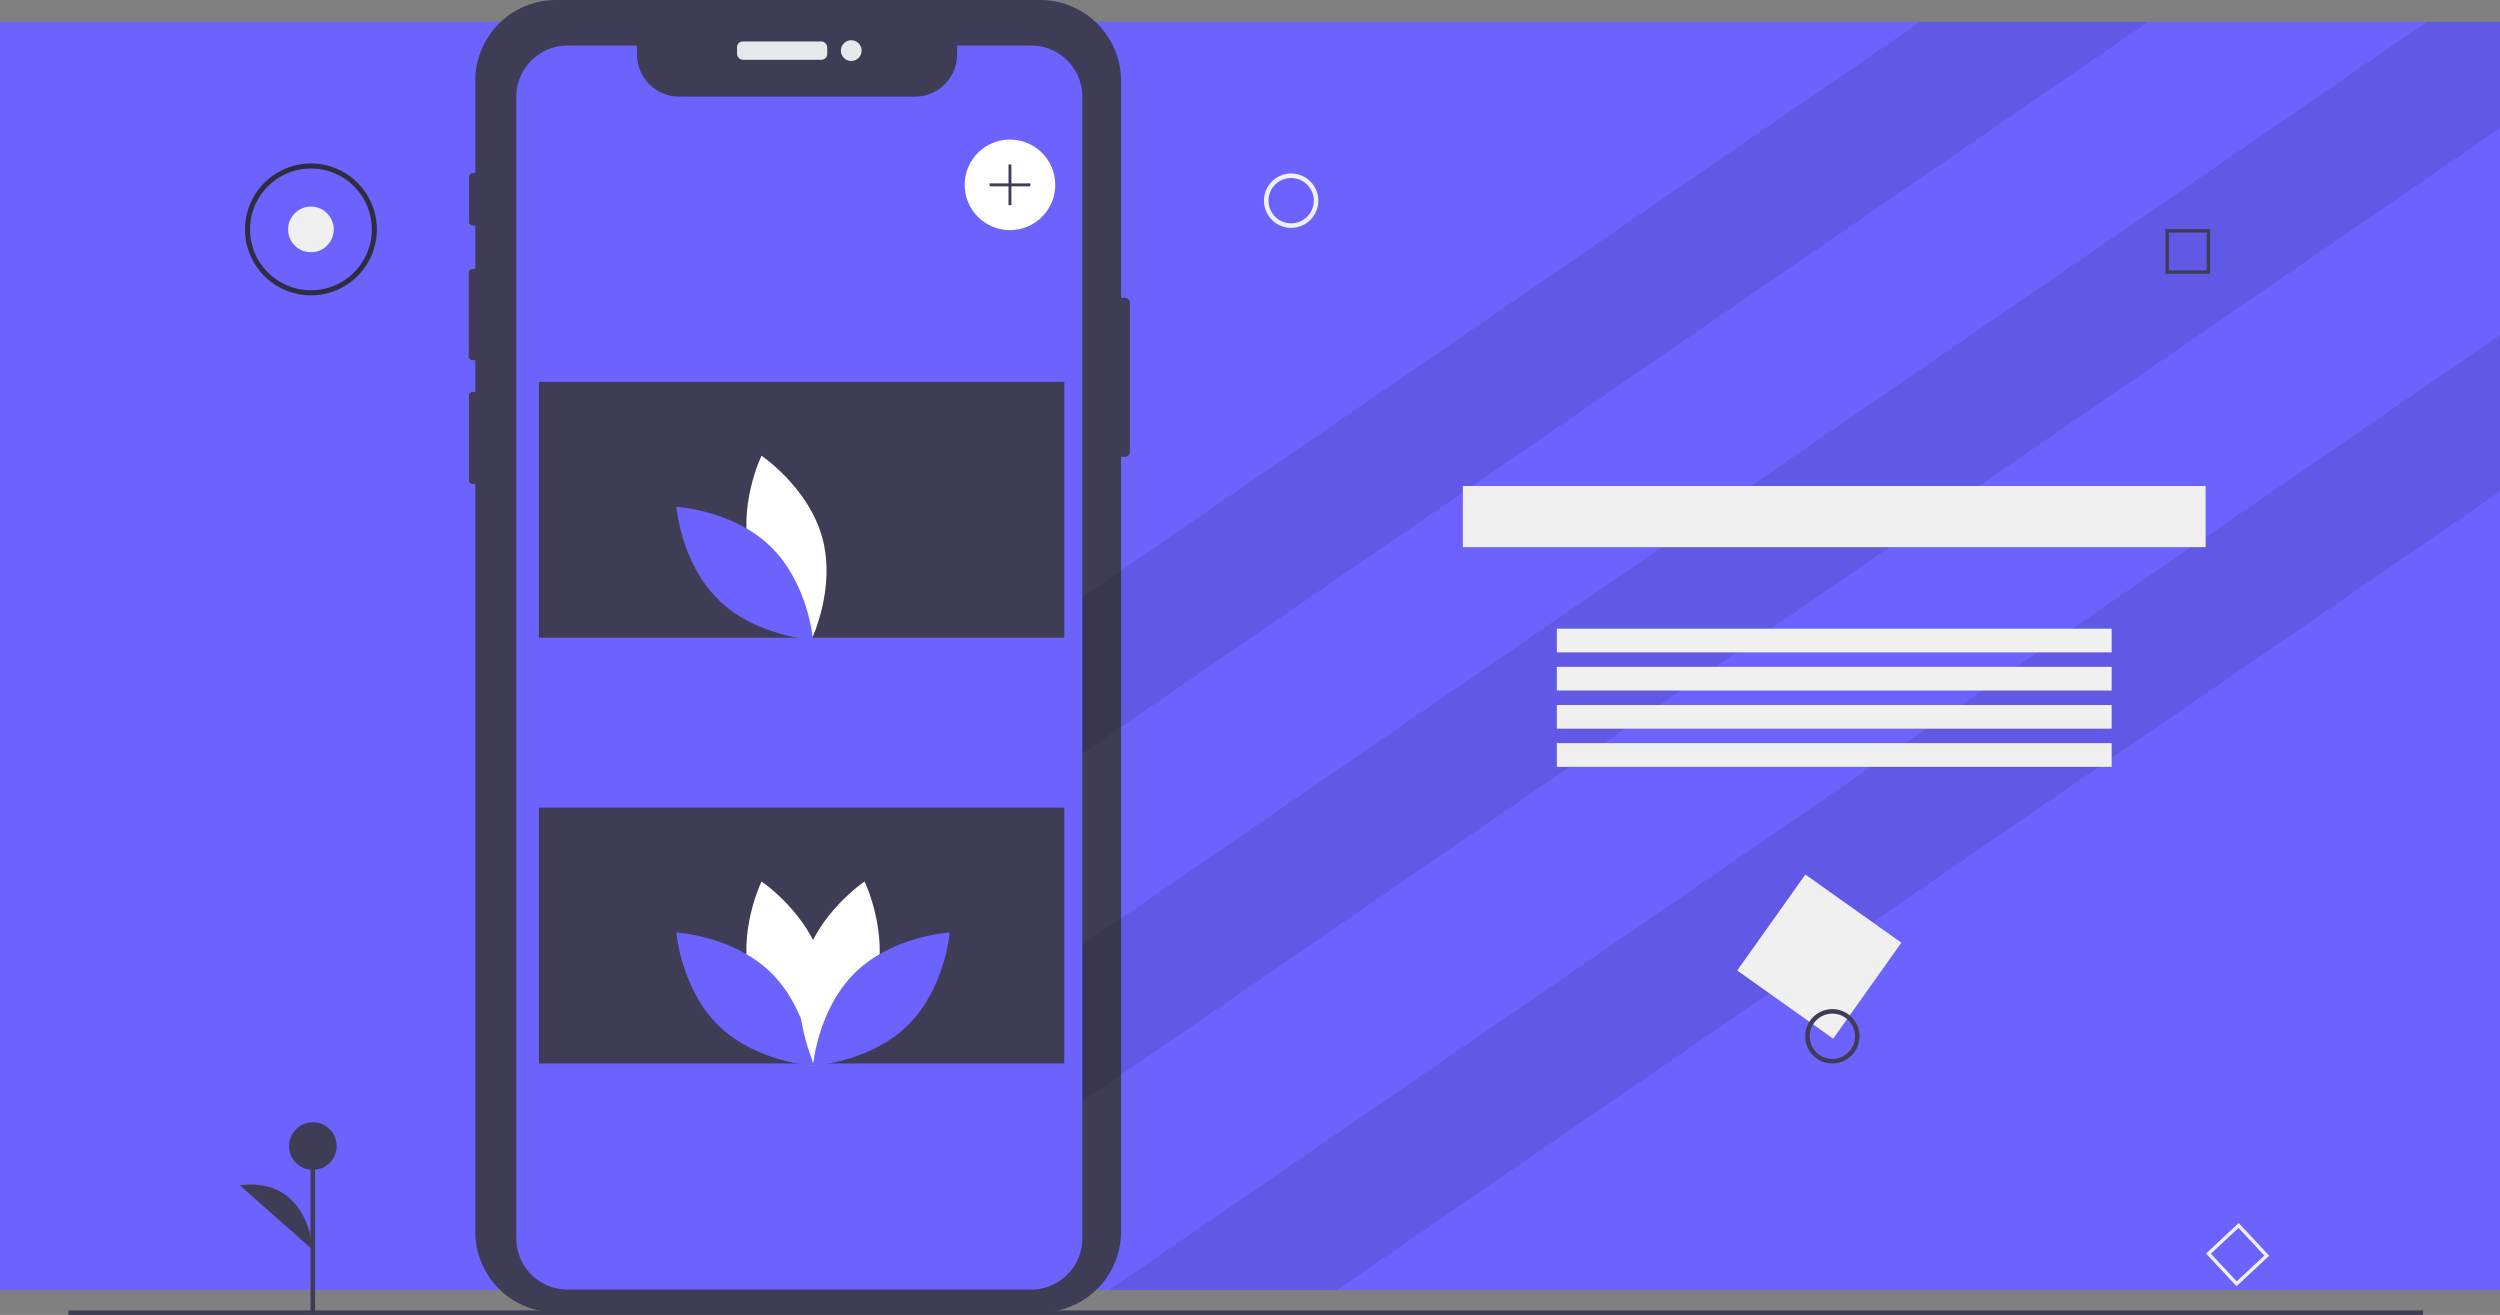 <svg id="Group_4" data-name="Group 4" xmlns="http://www.w3.org/2000/svg" width="1104" height="580.662" viewBox="0 0 1104 580.662">
  <rect x="0" y="0" width="1104" height="580.662" fill="#808080" stroke="none"/>
  <rect id="Rectangle_5" data-name="Rectangle 5" width="1104" height="560" transform="translate(0 9.63)" fill="#6c63ff"/>
  <path id="Path_23" data-name="Path 23" d="M546.975,292.91v65.68a2.3,2.3,0,0,1-2.29,2.29h-1.63V703.03a35.7,35.7,0,0,1-35.7,35.7H293.565a35.693,35.693,0,0,1-35.69-35.7V372.88h-1.18a1.618,1.618,0,0,1-1.62-1.61V333.89a1.62,1.62,0,0,1,1.62-1.62h1.18V318.19h-1.19a1.7,1.7,0,0,1-1.69-1.7V279.62a1.694,1.694,0,0,1,1.69-1.69h1.19V258.71h-1.21a1.5,1.5,0,0,1-1.5-1.5V237.09a1.507,1.507,0,0,1,1.5-1.51h1.21V194.84a35.691,35.691,0,0,1,35.689-35.69H507.355a35.7,35.7,0,0,1,35.7,35.69v95.78h1.63A2.3,2.3,0,0,1,546.975,292.91Z" transform="translate(-48 -159.15)" fill="#3f3d56"/>
  <path id="Path_24" data-name="Path 24" d="M948.7,9.63,476.02,334.13l-32.26-46.99L848,9.63Z" opacity="0.1"/>
  <path id="Path_25" data-name="Path 25" d="M1104,9.63V56.62L439.02,513.13l-32.26-46.99L1071.75,9.63Z" opacity="0.1"/>
  <path id="Path_26" data-name="Path 26" d="M1104,147.95v69.13L590.46,569.63H489.75Z" opacity="0.1"/>
  <rect id="Rectangle_6" data-name="Rectangle 6" width="1039.83" height="2" transform="translate(30.172 578.662)" fill="#3f3d56"/>
  <rect id="Rectangle_7" data-name="Rectangle 7" width="52" height="52" transform="matrix(0.815, 0.579, -0.579, 0.815, 797.254, 386.187)" fill="#f0f0f0"/>
  <path id="Path_27" data-name="Path 27" d="M857.172,628.772a12,12,0,1,1,12-12,12,12,0,0,1-12,12Zm0-22a10,10,0,1,0,10,10A10,10,0,0,0,857.172,606.772Z" transform="translate(-48 -159.15)" fill="#3f3d56"/>
  <path id="Path_28" data-name="Path 28" d="M618.172,259.772a12,12,0,1,1,12-12,12,12,0,0,1-12,12Zm0-22a10,10,0,1,0,10,10,10,10,0,0,0-10-10Z" transform="translate(-48 -159.15)" fill="#f0f0f0"/>
  <rect id="Rectangle_8" data-name="Rectangle 8" width="2" height="74.411" transform="translate(137.147 506.095)" fill="#3f3d56"/>
  <circle id="Ellipse_64" data-name="Ellipse 64" cx="10.523" cy="10.523" r="10.523" transform="translate(127.625 495.571)" fill="#3f3d56"/>
  <path id="Path_29" data-name="Path 29" d="M186.148,711.106s-1.5-32.332-32.32-28.574" transform="translate(-48 -159.15)" fill="#3f3d56"/>
  <rect id="Rectangle_9" data-name="Rectangle 9" width="39.823" height="8.086" rx="2.542" transform="translate(325.479 18.307)" fill="#e6e8ec"/>
  <circle id="Ellipse_65" data-name="Ellipse 65" cx="4.587" cy="4.587" r="4.587" transform="translate(371.323 17.763)" fill="#e6e8ec"/>
  <path id="Path_30" data-name="Path 30" d="M525.96,201.9V705.99a22.651,22.651,0,0,1-22.65,22.64H298.66a22.611,22.611,0,0,1-22.65-22.64V201.9a22.649,22.649,0,0,1,22.651-22.65H329.29v3.93a18.65,18.65,0,0,0,18.65,18.65H452.02a18.65,18.65,0,0,0,18.65-18.65v-3.93h32.64A22.643,22.643,0,0,1,525.96,201.9Z" transform="translate(-48 -159.15)" fill="#6c63ff"/>
  <rect id="Rectangle_10" data-name="Rectangle 10" width="232" height="113" transform="translate(238 168.63)" fill="#3f3d56"/>
  <rect id="Rectangle_11" data-name="Rectangle 11" width="232" height="113" transform="translate(238 356.63)" fill="#3f3d56"/>
  <circle id="Ellipse_66" data-name="Ellipse 66" cx="20" cy="20" r="20" transform="translate(426 61.63)" fill="#fff"/>
  <path id="Path_31" data-name="Path 31" d="M455,80.987h-8.357V72.63h-1.286v8.357H437v1.286h8.357V90.63h1.286V82.273H455Z" fill="#3f3d56"/>
  <path id="Path_32" data-name="Path 32" d="M379.409,405.371c6.073,22.45,26.875,36.354,26.875,36.354s10.955-22.495,4.882-44.945-26.875-36.354-26.875-36.354S373.335,382.921,379.409,405.371Z" transform="translate(-48 -159.15)" fill="#fff"/>
  <path id="Path_33" data-name="Path 33" d="M388.333,400.546c16.665,16.223,18.7,41.16,18.7,41.16s-24.984-1.364-41.648-17.587-18.7-41.16-18.7-41.16S371.668,384.323,388.333,400.546Z" transform="translate(-48 -159.15)" fill="#6c63ff"/>
  <path id="Path_34" data-name="Path 34" d="M379.409,593.371c6.073,22.45,26.875,36.354,26.875,36.354s10.955-22.495,4.882-44.945-26.875-36.354-26.875-36.354S373.335,570.921,379.409,593.371Z" transform="translate(-48 -159.15)" fill="#fff"/>
  <path id="Path_35" data-name="Path 35" d="M388.333,588.546c16.665,16.222,18.7,41.16,18.7,41.16s-24.984-1.364-41.648-17.587-18.7-41.16-18.7-41.16S371.668,572.323,388.333,588.546Z" transform="translate(-48 -159.15)" fill="#6c63ff"/>
  <path id="Path_36" data-name="Path 36" d="M434.657,593.371c-6.073,22.45-26.875,36.354-26.875,36.354S396.827,607.23,402.9,584.78s26.875-36.354,26.875-36.354S440.731,570.921,434.657,593.371Z" transform="translate(-48 -159.15)" fill="#fff"/>
  <path id="Path_37" data-name="Path 37" d="M425.733,588.546c-16.665,16.222-18.7,41.16-18.7,41.16s24.984-1.364,41.648-17.587,18.7-41.16,18.7-41.16S442.4,572.323,425.733,588.546Z" transform="translate(-48 -159.15)" fill="#6c63ff"/>
  <path id="Path_38" data-name="Path 38" d="M1024,280.062h-19.741V260.321H1024Zm-18.223-1.519h16.7v-16.7h-16.7Z" transform="translate(-48 -159.15)" fill="#3f3d56"/>
  <path id="Path_39" data-name="Path 39" d="M1035.64,727.142l-13.465-14.436,14.436-13.465,13.465,14.436Zm-11.32-14.362L1035.714,725l12.215-11.393-11.394-12.215Z" transform="translate(-48 -159.15)" fill="#f0f0f0"/>
  <circle id="Ellipse_67" data-name="Ellipse 67" cx="10.079" cy="10.079" r="10.079" transform="translate(127.231 91.228)" fill="#f0f0f0"/>
  <path id="Path_40" data-name="Path 40" d="M185.31,289.573a29.116,29.116,0,1,1,29.116-29.116,29.116,29.116,0,0,1-29.116,29.116Zm0-55.992a26.876,26.876,0,1,0,26.876,26.876,26.876,26.876,0,0,0-26.876-26.876Z" transform="translate(-48 -159.15)" fill="#2f2e41"/>
  <rect id="Rectangle_12" data-name="Rectangle 12" width="328" height="27" transform="translate(646 214.63)" fill="#f0f0f0"/>
  <rect id="Rectangle_13" data-name="Rectangle 13" width="245" height="10.457" transform="translate(687.5 277.63)" fill="#f0f0f0"/>
  <rect id="Rectangle_14" data-name="Rectangle 14" width="245" height="10.457" transform="translate(687.5 294.477)" fill="#f0f0f0"/>
  <rect id="Rectangle_15" data-name="Rectangle 15" width="245" height="10.457" transform="translate(687.5 311.325)" fill="#f0f0f0"/>
  <rect id="Rectangle_16" data-name="Rectangle 16" width="245" height="10.457" transform="translate(687.5 328.173)" fill="#f0f0f0"/>
</svg>
